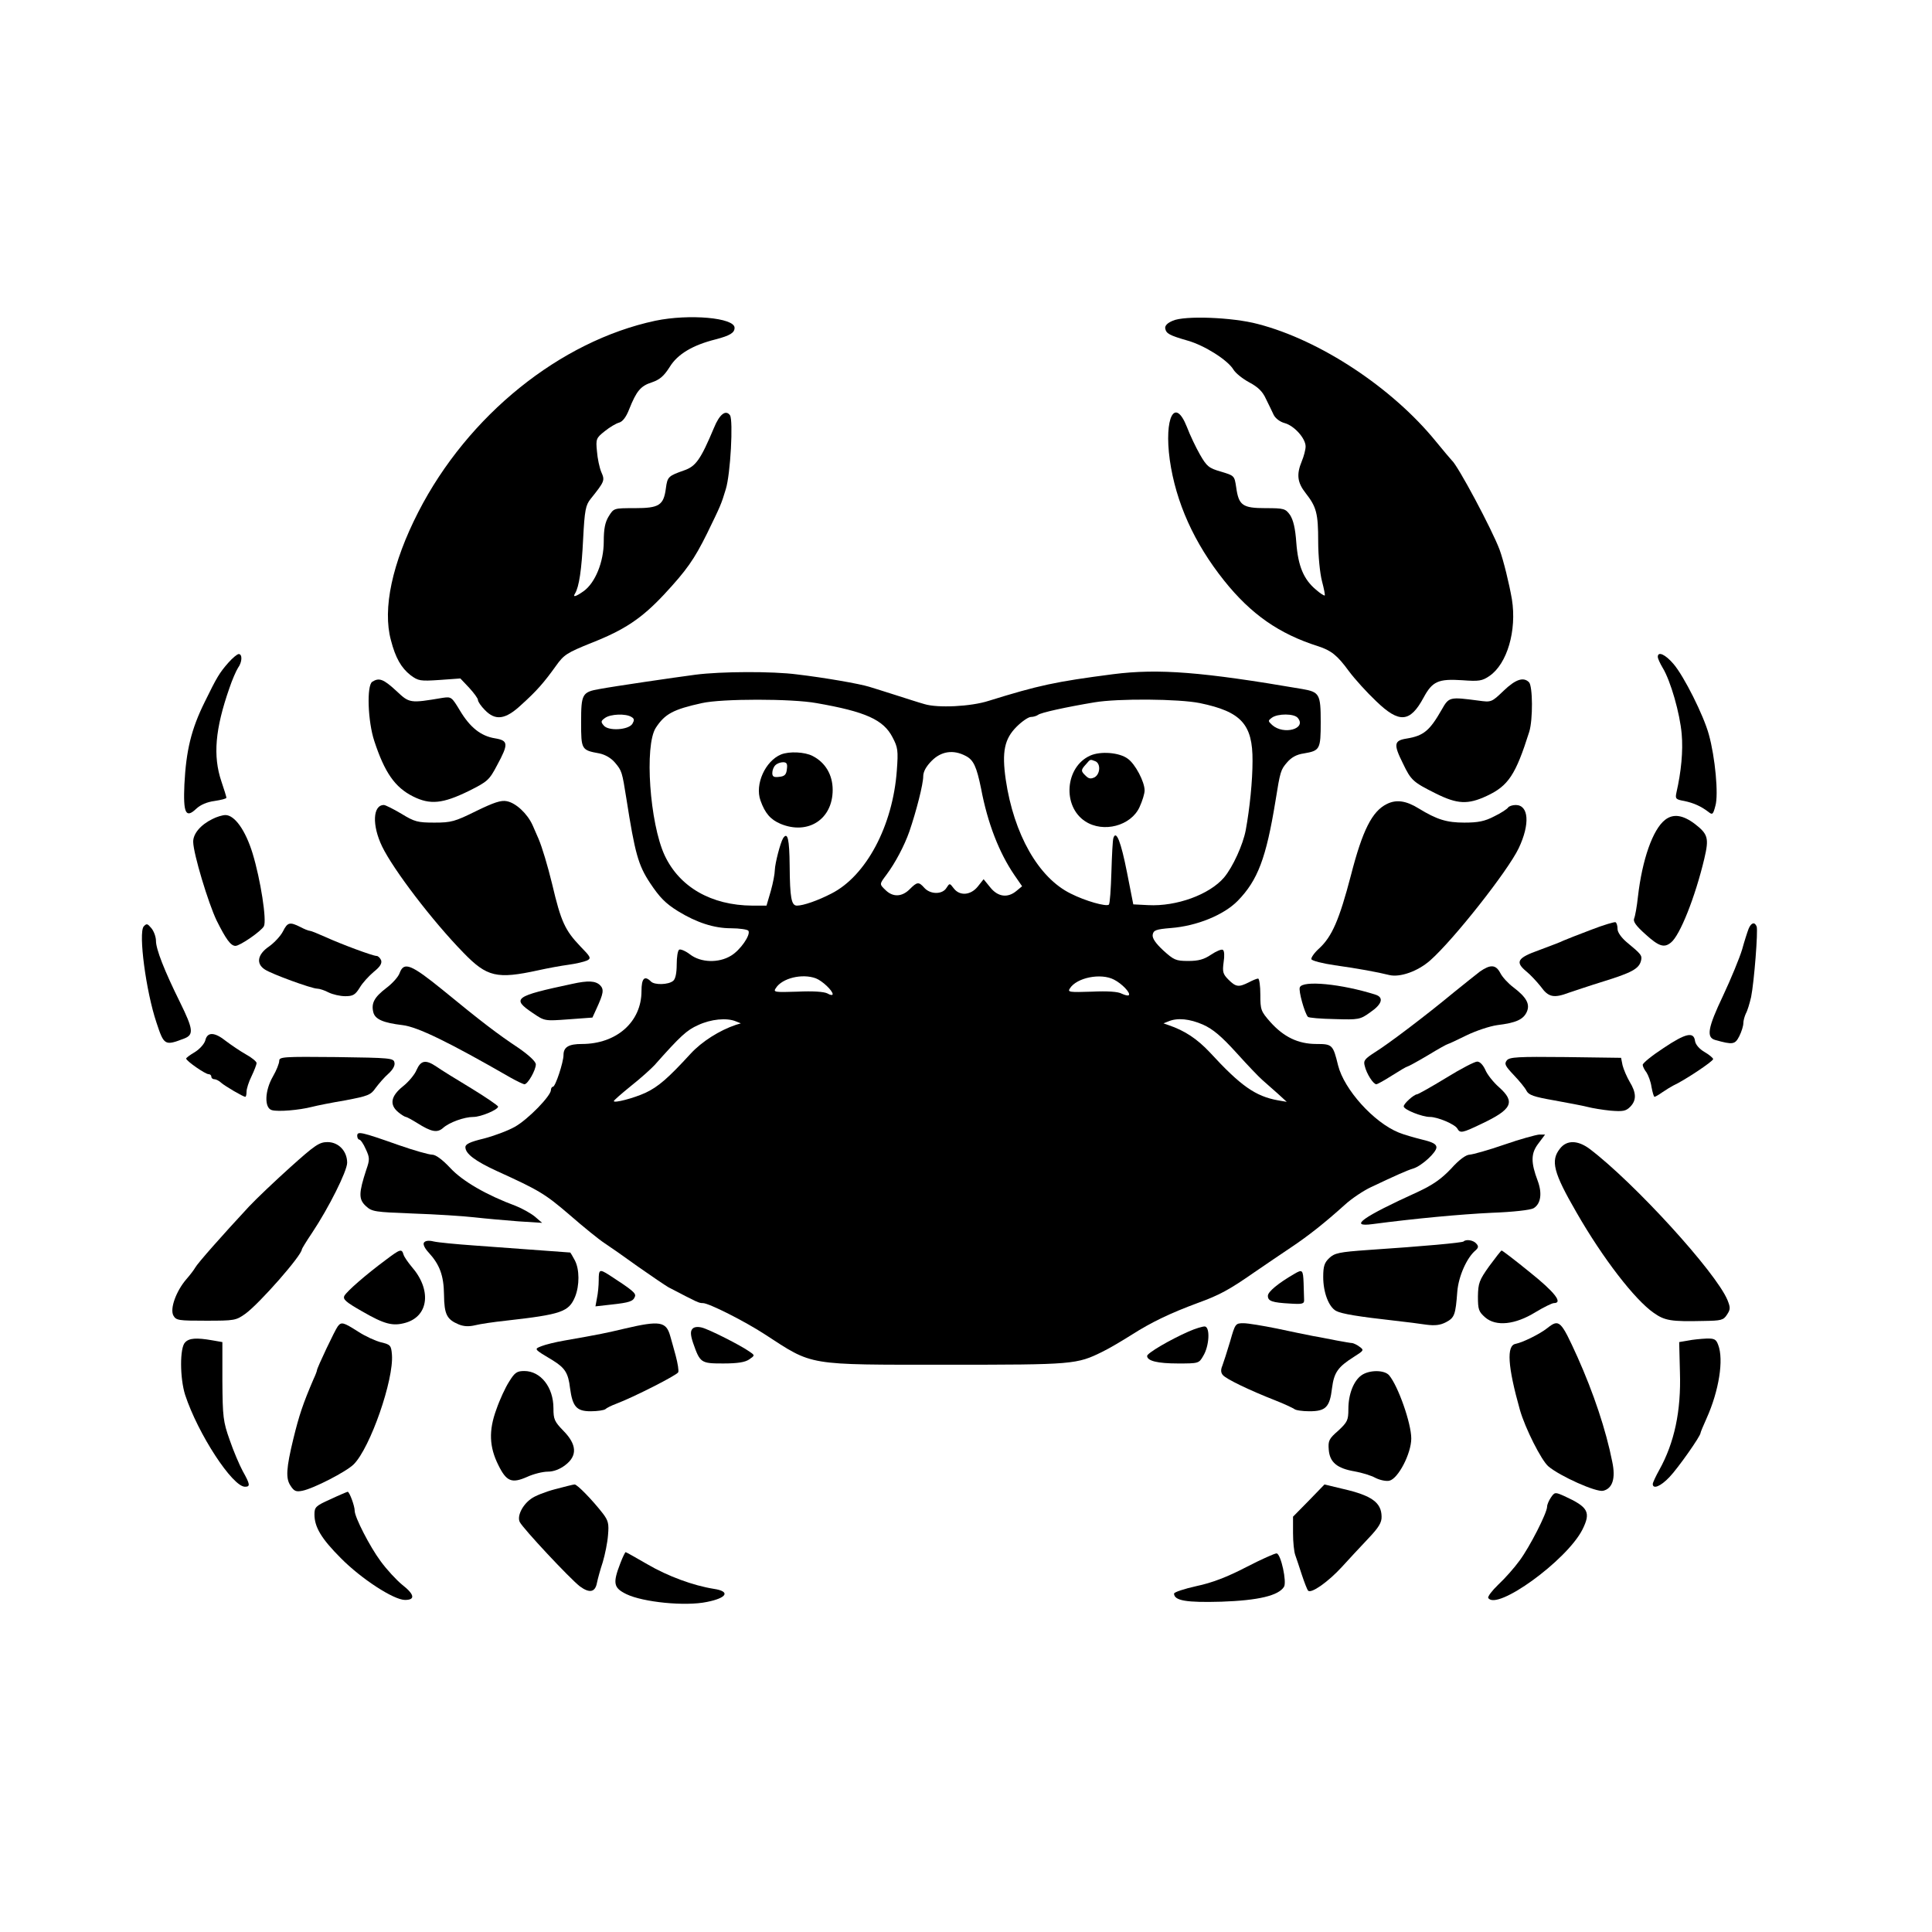 <?xml version="1.0" standalone="no"?>
<!DOCTYPE svg PUBLIC "-//W3C//DTD SVG 20010904//EN" "http://www.w3.org/TR/2001/REC-SVG-20010904/DTD/svg10.dtd">
<svg version="1.0" xmlns="http://www.w3.org/2000/svg" width="24pt" height="24pt"
    viewBox="0 0 768 768" preserveAspectRatio="xMidYMid meet">

    <g transform="translate(0,768) scale(0.1,-0.1)" fill="#000000" stroke="none">
        <path d="M2605 6405 c-379 -81 -745 -376 -942 -760 -104 -203 -143 -385 -109
-510 18 -70 41 -110 78 -139 31 -23 39 -24 115 -19 l83 6 35 -37 c19 -21 35
-42 35 -49 0 -6 12 -24 27 -39 42 -44 82 -39 145 20 61 55 90 88 138 155 32
45 44 52 140 91 133 52 201 98 290 193 89 96 119 138 171 243 53 109 56 115
74 175 19 60 30 274 17 294 -17 24 -42 4 -64 -50 -53 -126 -72 -153 -119 -169
-62 -22 -66 -25 -72 -71 -9 -68 -27 -79 -124 -79 -83 0 -83 0 -103 -32 -15
-24 -20 -51 -20 -101 0 -81 -34 -164 -80 -197 -31 -22 -45 -26 -34 -9 16 27
26 93 32 216 6 116 10 135 30 160 56 70 57 73 42 107 -7 17 -15 54 -17 82 -5
49 -3 53 31 80 20 16 45 31 57 34 14 4 28 22 40 53 29 73 46 93 90 107 32 11
48 25 71 61 31 51 91 87 183 110 57 15 75 26 75 46 0 40 -180 56 -315 28z" />
        <path d="M4662 6405 c-22 -9 -32 -20 -30 -31 4 -20 16 -27 89 -48 67 -19 159
-77 182 -115 8 -14 37 -37 63 -51 34 -18 53 -36 66 -65 11 -22 25 -51 31 -64
7 -14 25 -28 44 -33 37 -10 83 -60 83 -93 0 -12 -7 -39 -15 -58 -22 -53 -18
-85 15 -127 43 -55 50 -80 50 -193 0 -57 7 -126 15 -157 8 -30 13 -56 11 -57
-2 -2 -18 8 -35 23 -49 41 -71 94 -78 187 -4 57 -12 90 -25 110 -18 25 -24 27
-97 27 -92 0 -107 11 -117 83 -7 46 -7 46 -60 62 -49 14 -57 21 -84 68 -16 28
-40 78 -52 110 -48 121 -91 37 -68 -131 24 -169 97 -331 216 -480 107 -134
219 -212 374 -261 52 -17 76 -36 122 -99 23 -31 72 -85 108 -119 92 -89 135
-86 189 14 35 65 59 75 153 69 67 -5 80 -3 109 17 70 48 109 180 89 305 -11
63 -33 153 -49 197 -30 80 -166 335 -190 355 -3 3 -32 37 -63 75 -173 213
-460 403 -708 467 -101 27 -292 34 -338 13z" />
        <path d="M908 5046 c-36 -41 -46 -58 -94 -156 -54 -109 -74 -193 -81 -328 -5
-114 5 -137 47 -97 17 16 43 27 73 31 26 4 47 9 47 13 0 3 -9 33 -20 65 -34
101 -25 208 32 371 11 33 27 69 34 80 17 23 18 55 3 55 -6 0 -24 -15 -41 -34z" />
        <path d="M6590 5069 c0 -7 9 -26 19 -43 32 -52 69 -182 76 -264 6 -68 -2 -150
-21 -233 -5 -24 -3 -27 31 -33 38 -8 67 -21 97 -44 15 -12 18 -10 27 25 13 44
-1 193 -26 283 -21 77 -99 232 -140 280 -33 39 -63 52 -63 29z" />
        <path d="M2765 4998 c-84 -11 -323 -46 -382 -57 -69 -12 -73 -20 -73 -132 0
-109 1 -111 73 -124 23 -5 46 -18 62 -37 27 -32 28 -36 45 -143 34 -217 47
-264 94 -335 38 -57 61 -81 111 -112 75 -46 144 -68 211 -68 34 0 66 -5 69
-10 10 -16 -32 -77 -69 -99 -49 -30 -120 -28 -163 5 -18 14 -38 22 -43 19 -6
-3 -10 -30 -10 -59 0 -34 -5 -58 -14 -65 -19 -16 -74 -17 -88 -3 -26 26 -38
13 -38 -38 0 -122 -99 -210 -237 -210 -52 0 -73 -12 -73 -44 0 -28 -32 -126
-42 -126 -4 0 -8 -6 -8 -13 0 -23 -90 -116 -143 -146 -28 -16 -85 -37 -124
-47 -54 -13 -73 -22 -73 -34 0 -26 38 -55 125 -95 169 -77 191 -90 290 -175
55 -48 117 -98 137 -111 20 -13 80 -55 134 -94 54 -38 109 -75 121 -82 119
-62 121 -63 137 -63 24 0 166 -72 246 -124 194 -126 161 -121 725 -121 503 0
515 1 618 52 27 13 79 44 117 68 77 49 152 85 260 125 88 32 125 52 227 123
42 29 106 72 143 97 72 48 136 99 215 170 27 25 75 57 105 71 95 45 144 67
168 74 33 10 92 64 92 84 0 13 -15 21 -57 31 -32 8 -74 20 -93 28 -99 40 -217
171 -241 267 -20 82 -23 85 -86 85 -73 0 -130 28 -183 87 -38 43 -40 49 -40
109 0 35 -4 64 -9 64 -5 0 -22 -7 -37 -15 -40 -20 -51 -19 -81 11 -22 22 -24
31 -19 69 4 25 3 46 -3 49 -5 4 -26 -5 -47 -19 -28 -19 -50 -25 -91 -25 -49 0
-57 4 -99 42 -30 28 -44 48 -42 62 3 18 12 22 73 27 103 8 210 52 265 108 80
82 113 170 150 396 19 119 21 125 46 154 17 20 38 32 67 36 64 11 67 16 67
125 0 111 -5 119 -73 131 -397 68 -571 82 -752 59 -231 -30 -295 -44 -495
-106 -71 -23 -203 -29 -255 -13 -22 6 -74 23 -115 36 -41 13 -88 28 -105 33
-39 12 -176 36 -286 49 -98 13 -303 12 -404 -1z m481 -113 c195 -34 266 -66
302 -136 21 -40 23 -52 17 -132 -16 -220 -122 -419 -260 -489 -54 -28 -112
-48 -137 -48 -22 0 -28 30 -29 159 -1 106 -8 136 -26 109 -11 -18 -32 -99 -33
-127 0 -14 -7 -51 -16 -83 l-17 -58 -56 0 c-164 1 -290 74 -349 200 -59 127
-81 436 -35 507 36 55 69 73 183 98 79 18 358 18 456 0z m1524 0 c164 -34 210
-84 209 -230 0 -79 -11 -188 -27 -275 -11 -58 -51 -146 -86 -188 -58 -68 -189
-116 -302 -110 l-59 3 -25 127 c-24 122 -43 170 -54 137 -3 -8 -6 -69 -8 -136
-2 -67 -6 -125 -10 -129 -10 -9 -93 14 -152 44 -128 63 -226 236 -258 453 -16
111 -5 162 43 210 21 21 47 39 57 39 10 0 22 4 28 8 9 9 116 32 224 50 94 16
337 14 420 -3z m-2260 -55 c12 -7 12 -13 4 -27 -15 -25 -96 -30 -114 -7 -12
14 -12 18 5 30 22 16 83 18 105 4z m2649 -4 c36 -43 -56 -69 -102 -28 -17 16
-17 17 -1 29 23 17 89 17 103 -1z m-1320 -151 c31 -16 43 -42 61 -130 26 -138
72 -255 132 -343 l31 -45 -23 -19 c-35 -29 -74 -23 -104 15 l-26 32 -23 -29
c-28 -35 -72 -39 -96 -7 -16 21 -16 21 -29 1 -16 -26 -63 -26 -87 0 -23 26
-29 25 -59 -5 -30 -30 -65 -32 -94 -5 -27 26 -27 24 2 63 35 47 71 115 91 172
28 82 55 188 55 219 0 18 11 39 34 62 38 38 86 45 135 19z m-596 -884 c26 -10
67 -49 67 -63 0 -5 -10 -4 -21 3 -14 7 -58 10 -119 7 -91 -3 -97 -2 -86 14 25
40 105 59 159 39z m1185 -5 c32 -16 68 -54 59 -62 -3 -3 -15 0 -28 6 -14 8
-56 11 -119 8 -89 -3 -97 -2 -87 13 27 43 123 62 175 35z m-1503 -166 l20 -8
-20 -6 c-65 -22 -135 -66 -180 -115 -89 -97 -128 -131 -179 -155 -48 -22 -126
-42 -126 -33 0 3 31 30 68 60 38 30 80 68 94 83 103 116 128 139 173 159 51
24 114 30 150 15z m1857 -13 c40 -18 73 -46 133 -112 44 -49 91 -98 104 -109
14 -12 41 -36 60 -53 l36 -33 -35 6 c-89 16 -148 57 -271 191 -50 53 -99 86
-164 108 l-20 7 20 8 c36 15 84 10 137 -13z" />
        <path d="M3105 4681 c-63 -26 -105 -119 -82 -183 18 -51 40 -76 80 -93 109
-45 207 18 207 135 0 60 -29 109 -80 135 -31 16 -92 19 -125 6z m23 -58 c-2
-22 -9 -29 -30 -31 -22 -3 -28 1 -28 15 0 11 5 24 12 31 7 7 20 12 31 12 14 0
18 -6 15 -27z" />
        <path d="M4333 4676 c-99 -45 -111 -201 -19 -261 72 -47 182 -18 216 57 11 24
20 53 20 66 0 34 -37 105 -67 126 -33 25 -109 31 -150 12z m21 -22 c22 -9 20
-51 -3 -64 -15 -7 -23 -6 -35 6 -20 19 -20 23 1 46 18 21 16 20 37 12z" />
        <path d="M1480 4970 c-23 -14 -18 -158 8 -236 41 -125 82 -184 154 -220 68
-34 118 -29 222 22 74 37 81 43 112 102 46 85 45 98 -8 107 -57 9 -100 44
-140 111 -32 53 -34 55 -68 50 -131 -22 -132 -22 -185 28 -51 47 -68 53 -95
36z" />
        <path d="M5977 4934 c-48 -46 -49 -46 -100 -39 -115 15 -117 15 -146 -36 -48
-84 -72 -104 -140 -115 -50 -8 -52 -23 -14 -99 32 -67 40 -74 130 -119 86 -43
128 -45 203 -10 86 40 115 84 169 255 15 48 14 182 -1 197 -22 22 -53 12 -101
-34z" />
        <path d="M1893 4456 c-85 -42 -99 -46 -166 -46 -66 0 -79 3 -131 35 -32 19
-64 35 -70 35 -44 0 -48 -80 -7 -165 44 -91 199 -295 323 -422 94 -97 133
-106 298 -70 36 8 90 18 120 22 30 4 63 12 74 17 17 9 14 14 -27 56 -61 64
-77 98 -112 247 -18 74 -40 147 -54 180 -5 11 -16 36 -24 55 -21 46 -66 88
-102 95 -23 5 -52 -5 -122 -39z" />
        <path d="M5513 4484 c-59 -29 -97 -105 -143 -284 -46 -176 -75 -243 -126 -290
-19 -17 -33 -37 -31 -43 2 -6 44 -17 93 -24 92 -13 169 -27 217 -39 43 -10
113 15 162 58 93 82 309 356 352 446 46 97 40 172 -12 172 -13 0 -27 -5 -30
-10 -4 -6 -28 -22 -55 -35 -38 -20 -65 -25 -119 -25 -70 0 -109 12 -181 56
-50 31 -89 37 -127 18z" />
        <path d="M844 4424 c-47 -23 -77 -59 -76 -91 1 -48 60 -243 93 -312 37 -74 56
-101 75 -101 18 0 102 58 113 78 12 23 -13 185 -45 290 -28 91 -71 152 -108
152 -11 0 -35 -7 -52 -16z" />
        <path d="M6619 4421 c-49 -38 -91 -158 -108 -306 -4 -38 -11 -77 -15 -86 -5
-12 7 -29 45 -63 53 -48 74 -55 101 -33 36 28 97 182 133 334 19 81 15 97 -38
138 -48 36 -86 41 -118 16z" />
        <path d="M6325 3984 c-50 -19 -99 -38 -110 -43 -11 -6 -55 -22 -97 -38 -87
-31 -96 -47 -50 -85 16 -13 41 -40 57 -60 30 -42 51 -47 112 -24 21 7 83 28
138 45 110 34 140 50 148 81 6 22 1 27 -57 75 -21 18 -36 39 -36 52 0 12 -3
24 -8 27 -4 2 -48 -11 -97 -30z" />
        <path d="M571 3997 c-21 -27 9 -257 51 -382 30 -91 33 -93 111 -63 38 15 35
37 -17 143 -63 127 -96 212 -96 245 0 15 -8 38 -18 50 -16 19 -19 20 -31 7z" />
        <path d="M1125 3978 c-9 -18 -34 -45 -55 -60 -47 -32 -53 -69 -17 -92 27 -18
186 -76 208 -76 9 0 30 -7 45 -15 16 -8 46 -15 66 -15 31 0 40 5 58 34 11 19
37 47 56 63 25 20 33 33 29 46 -4 9 -12 17 -18 17 -15 0 -139 46 -205 76 -29
13 -56 24 -61 24 -5 0 -22 7 -37 15 -42 21 -51 19 -69 -17z" />
        <path d="M6951 3988 c-5 -13 -17 -50 -26 -83 -10 -33 -44 -116 -76 -184 -60
-126 -67 -165 -31 -175 71 -20 79 -18 96 15 9 18 16 41 16 51 0 11 5 28 10 39
6 10 15 40 21 66 12 60 28 263 22 280 -8 20 -22 15 -32 -9z" />
        <path d="M1589 3813 c-5 -16 -30 -43 -54 -61 -47 -36 -60 -60 -51 -96 7 -28
40 -42 116 -51 60 -7 185 -68 430 -209 25 -14 50 -26 55 -26 13 0 45 56 45 79
0 11 -27 36 -67 64 -86 57 -151 107 -301 230 -128 104 -156 115 -173 70z" />
        <path d="M5883 3818 c-17 -13 -63 -50 -104 -83 -111 -92 -259 -204 -312 -237
-42 -27 -48 -34 -42 -55 7 -31 34 -73 46 -73 5 0 33 16 63 35 30 19 57 35 60
35 3 0 40 20 82 45 41 25 77 45 80 45 2 0 35 15 73 34 39 19 94 37 123 41 74
9 103 22 117 52 14 31 0 58 -54 99 -20 15 -43 40 -51 56 -18 34 -39 35 -81 6z" />
        <path d="M2275 3769 c-230 -49 -243 -58 -157 -116 47 -32 47 -32 142 -25 l95
7 16 35 c28 61 31 77 14 94 -18 17 -47 19 -110 5z" />
        <path d="M5167 3755 c-6 -13 19 -102 32 -117 3 -4 51 -8 106 -9 96 -3 102 -2
142 27 47 32 55 59 21 70 -135 43 -291 58 -301 29z" />
        <path d="M816 3544 c-4 -14 -22 -34 -41 -46 -19 -11 -35 -23 -35 -26 1 -10 76
-62 89 -62 6 0 11 -4 11 -10 0 -5 5 -10 12 -10 6 0 19 -6 27 -14 16 -14 88
-56 96 -56 3 0 5 9 5 20 0 12 9 40 20 62 11 23 20 47 20 52 0 6 -19 22 -43 35
-23 13 -58 37 -78 52 -46 37 -75 38 -83 3z" />
        <path d="M6613 3514 c-46 -30 -83 -60 -83 -67 0 -6 7 -20 15 -30 7 -11 17 -36
20 -58 4 -21 9 -39 12 -39 3 0 17 8 31 18 15 10 34 22 42 26 46 21 160 97 160
106 0 4 -15 17 -34 28 -21 12 -36 30 -38 44 -5 38 -37 31 -125 -28z" />
        <path d="M1110 3463 c0 -10 -11 -38 -25 -62 -33 -57 -35 -126 -4 -134 25 -7
108 0 159 13 19 5 79 17 133 26 89 17 101 21 120 49 12 16 34 42 50 56 18 16
28 33 25 45 -3 18 -16 19 -231 22 -211 2 -227 1 -227 -15z" />
        <path d="M5990 3465 c-11 -14 -7 -22 27 -58 22 -23 46 -52 51 -63 9 -17 29
-24 109 -38 54 -10 114 -21 133 -26 19 -5 61 -12 92 -15 49 -4 61 -2 78 15 26
26 25 56 -2 100 -11 19 -24 49 -28 65 l-6 30 -221 3 c-190 2 -222 0 -233 -13z" />
        <path d="M1656 3427 c-7 -18 -32 -48 -55 -66 -47 -38 -54 -72 -18 -102 12 -10
25 -18 30 -19 4 0 24 -11 45 -24 57 -36 80 -40 103 -20 24 22 84 44 121 44 30
0 98 29 98 41 0 4 -48 37 -107 73 -60 36 -121 74 -138 86 -43 29 -62 25 -79
-13z" />
        <path d="M5748 3395 c-59 -36 -111 -65 -115 -65 -13 -1 -53 -37 -53 -48 0 -13
73 -42 104 -42 31 0 99 -29 109 -46 11 -20 20 -18 95 18 123 58 137 87 71 146
-23 20 -48 52 -55 70 -9 19 -21 32 -32 32 -10 0 -66 -29 -124 -65z" />
        <path d="M1420 3165 c0 -8 4 -15 8 -15 5 0 17 -17 26 -38 16 -34 16 -42 2 -82
-30 -92 -31 -117 -2 -144 25 -23 35 -24 189 -30 89 -3 198 -10 242 -15 44 -5
123 -12 175 -16 l95 -6 -29 25 c-16 13 -50 32 -75 42 -116 43 -212 98 -261
151 -32 34 -58 53 -72 53 -13 0 -73 17 -133 38 -150 53 -165 56 -165 37z" />
        <path d="M5980 3130 c-63 -22 -125 -39 -138 -40 -14 0 -42 -20 -74 -56 -39
-41 -72 -64 -132 -92 -220 -100 -277 -141 -180 -128 167 22 348 39 474 45 84
3 154 11 166 18 29 17 35 59 17 108 -28 74 -28 110 2 149 l27 36 -23 0 c-13
-1 -76 -18 -139 -40z" />
        <path d="M1155 3041 c-60 -54 -135 -125 -165 -157 -105 -113 -205 -226 -214
-243 -5 -9 -21 -30 -36 -47 -40 -47 -65 -116 -51 -143 11 -20 20 -21 130 -21
114 0 119 1 157 28 57 42 224 232 224 256 0 2 18 32 41 66 66 99 139 245 139
278 0 46 -34 82 -78 82 -33 0 -50 -12 -147 -99z" />
        <path d="M6201 3114 c-38 -48 -26 -95 66 -254 105 -183 232 -347 307 -399 44
-31 69 -35 198 -32 70 1 79 3 93 25 14 21 14 28 2 58 -46 111 -371 467 -548
601 -47 35 -91 36 -118 1z" />
        <path d="M1685 2740 c-4 -7 4 -23 18 -38 45 -49 61 -92 62 -169 1 -78 11 -98
59 -118 20 -8 40 -9 65 -3 20 5 74 13 121 18 222 25 251 35 276 95 18 45 18
109 -1 145 -9 17 -17 30 -18 31 -2 0 -80 6 -382 28 -71 5 -144 12 -161 16 -20
5 -34 3 -39 -5z" />
        <path d="M5818 2745 c-5 -5 -156 -19 -381 -34 -113 -8 -132 -12 -153 -32 -19
-18 -24 -32 -24 -75 0 -62 22 -119 51 -135 22 -12 91 -23 234 -39 44 -5 101
-12 126 -16 33 -4 54 -2 77 10 34 18 38 29 45 122 5 61 38 135 73 164 11 10
12 16 3 26 -11 14 -41 19 -51 9z" />
        <path d="M1534 2672 c-81 -60 -155 -125 -165 -143 -7 -14 6 -25 69 -61 90 -52
123 -61 175 -46 92 27 103 132 23 223 -14 17 -29 38 -32 48 -7 24 -13 22 -70
-21z" />
        <path d="M5920 2647 c-40 -56 -44 -68 -45 -120 0 -53 3 -61 29 -84 43 -37 119
-29 200 21 33 20 66 36 73 36 37 0 4 43 -96 123 -59 48 -110 87 -112 86 -2 0
-24 -28 -49 -62z" />
        <path d="M2380 2591 c0 -21 -3 -53 -7 -71 l-6 -33 62 7 c74 8 88 13 95 32 5
13 -9 25 -103 86 -38 24 -41 22 -41 -21z" />
        <path d="M5145 2616 c-64 -37 -105 -71 -105 -87 0 -21 16 -27 90 -31 47 -3 55
-1 54 15 0 9 -1 40 -2 67 -2 53 -5 55 -37 36z" />
        <path d="M1343 2408 c-11 -14 -83 -166 -83 -175 0 -3 -6 -19 -14 -36 -42 -98
-57 -143 -80 -237 -28 -116 -31 -157 -11 -186 14 -22 22 -25 47 -20 45 9 175
76 204 105 66 66 160 337 152 436 -3 37 -6 40 -43 49 -21 5 -63 24 -92 43 -58
37 -66 39 -80 21z" />
        <path d="M2485 2399 c-76 -18 -99 -23 -242 -48 -35 -6 -75 -16 -90 -22 -31
-12 -32 -11 45 -57 48 -30 61 -50 68 -110 10 -74 26 -92 82 -92 27 0 52 4 58
8 5 5 25 15 44 22 69 26 242 114 246 125 3 6 -2 36 -10 66 -8 30 -18 65 -22
79 -16 57 -42 61 -179 29z" />
        <path d="M4890 2348 c-12 -40 -26 -84 -31 -97 -7 -16 -6 -28 2 -37 13 -16 107
-61 209 -101 36 -14 69 -30 75 -34 5 -5 32 -9 60 -9 65 0 81 16 90 92 8 62 23
84 88 125 38 24 40 26 22 39 -10 8 -24 14 -29 15 -6 0 -33 5 -61 10 -27 5 -70
14 -95 18 -25 5 -90 18 -145 30 -55 11 -114 21 -132 21 -32 0 -33 -2 -53 -72z" />
        <path d="M6150 2400 c-29 -23 -96 -56 -125 -62 -37 -6 -32 -89 17 -263 21 -73
85 -200 113 -224 46 -39 191 -104 218 -97 37 9 50 49 36 115 -25 127 -75 275
-138 416 -67 148 -73 153 -121 115z" />
        <path d="M2752 2397 c-8 -9 -7 -25 3 -55 28 -80 31 -82 120 -82 58 0 87 5 103
16 23 16 23 16 3 30 -36 26 -165 91 -192 97 -17 4 -31 2 -37 -6z" />
        <path d="M4725 2387 c-75 -33 -165 -86 -165 -97 0 -20 42 -30 122 -30 82 0 84
0 101 30 24 39 28 113 7 117 -8 1 -38 -8 -65 -20z" />
        <path d="M736 2344 c-22 -21 -21 -143 0 -209 51 -155 188 -365 238 -365 22 0
20 10 -9 62 -13 24 -37 80 -52 124 -26 73 -28 92 -29 234 l0 155 -40 7 c-63
11 -92 9 -108 -8z" />
        <path d="M6710 2351 l-35 -6 3 -120 c5 -154 -22 -280 -82 -388 -14 -25 -26
-51 -26 -56 0 -22 31 -10 66 27 33 34 124 163 124 176 0 3 11 29 24 58 49 109
69 233 46 292 -8 22 -15 26 -47 25 -21 -1 -54 -4 -73 -8z" />
        <path d="M2024 2188 c-15 -23 -38 -73 -51 -111 -31 -84 -28 -149 8 -221 32
-65 53 -74 114 -47 26 12 63 21 83 21 22 0 47 9 69 26 49 37 46 82 -7 136 -36
37 -40 46 -40 90 0 84 -51 148 -116 148 -29 0 -38 -6 -60 -42z" />
        <path d="M5412 2213 c-31 -22 -52 -75 -52 -134 0 -45 -4 -52 -40 -86 -37 -32
-41 -40 -38 -76 4 -50 33 -74 103 -86 28 -5 65 -16 83 -26 18 -9 43 -14 55
-11 35 8 87 108 87 168 0 60 -52 208 -88 251 -19 22 -79 22 -110 0z" />
        <path d="M2206 1760 c-38 -10 -81 -27 -95 -38 -35 -25 -56 -69 -45 -92 12 -25
199 -225 239 -256 38 -28 61 -24 68 14 3 15 13 52 23 82 9 30 19 79 21 108 4
45 1 57 -20 85 -41 53 -103 117 -113 116 -5 0 -40 -9 -78 -19z" />
        <path d="M5203 1715 l-63 -64 0 -65 c0 -36 4 -75 9 -88 5 -13 16 -48 26 -78
10 -30 21 -59 25 -63 12 -13 80 35 134 94 27 30 74 80 104 112 43 45 55 65 54
89 -1 55 -39 83 -152 109 l-75 18 -62 -64z" />
        <path d="M1313 1720 c-58 -26 -63 -31 -63 -60 0 -50 27 -96 105 -174 81 -82
210 -166 255 -166 42 0 38 22 -12 61 -22 18 -61 60 -85 93 -43 58 -103 175
-103 200 0 20 -21 76 -28 76 -4 -1 -35 -14 -69 -30z" />
        <path d="M6165 1727 c-8 -12 -15 -28 -15 -36 0 -25 -69 -160 -109 -214 -21
-29 -59 -72 -85 -96 -25 -24 -43 -48 -40 -53 33 -53 311 148 374 271 35 70 24
90 -72 134 -36 16 -38 16 -53 -6z" />
        <path d="M2466 1466 c-31 -80 -27 -98 24 -123 66 -32 234 -49 320 -31 81 16
94 42 28 52 -82 13 -183 50 -265 98 -45 26 -84 48 -86 48 -2 0 -12 -20 -21
-44z" />
        <path d="M4955 1451 c-77 -40 -137 -63 -199 -76 -49 -11 -89 -24 -89 -30 1
-28 49 -36 188 -32 147 5 227 24 249 59 12 19 -12 130 -29 133 -6 1 -60 -23
-120 -54z" />
    </g>
</svg>